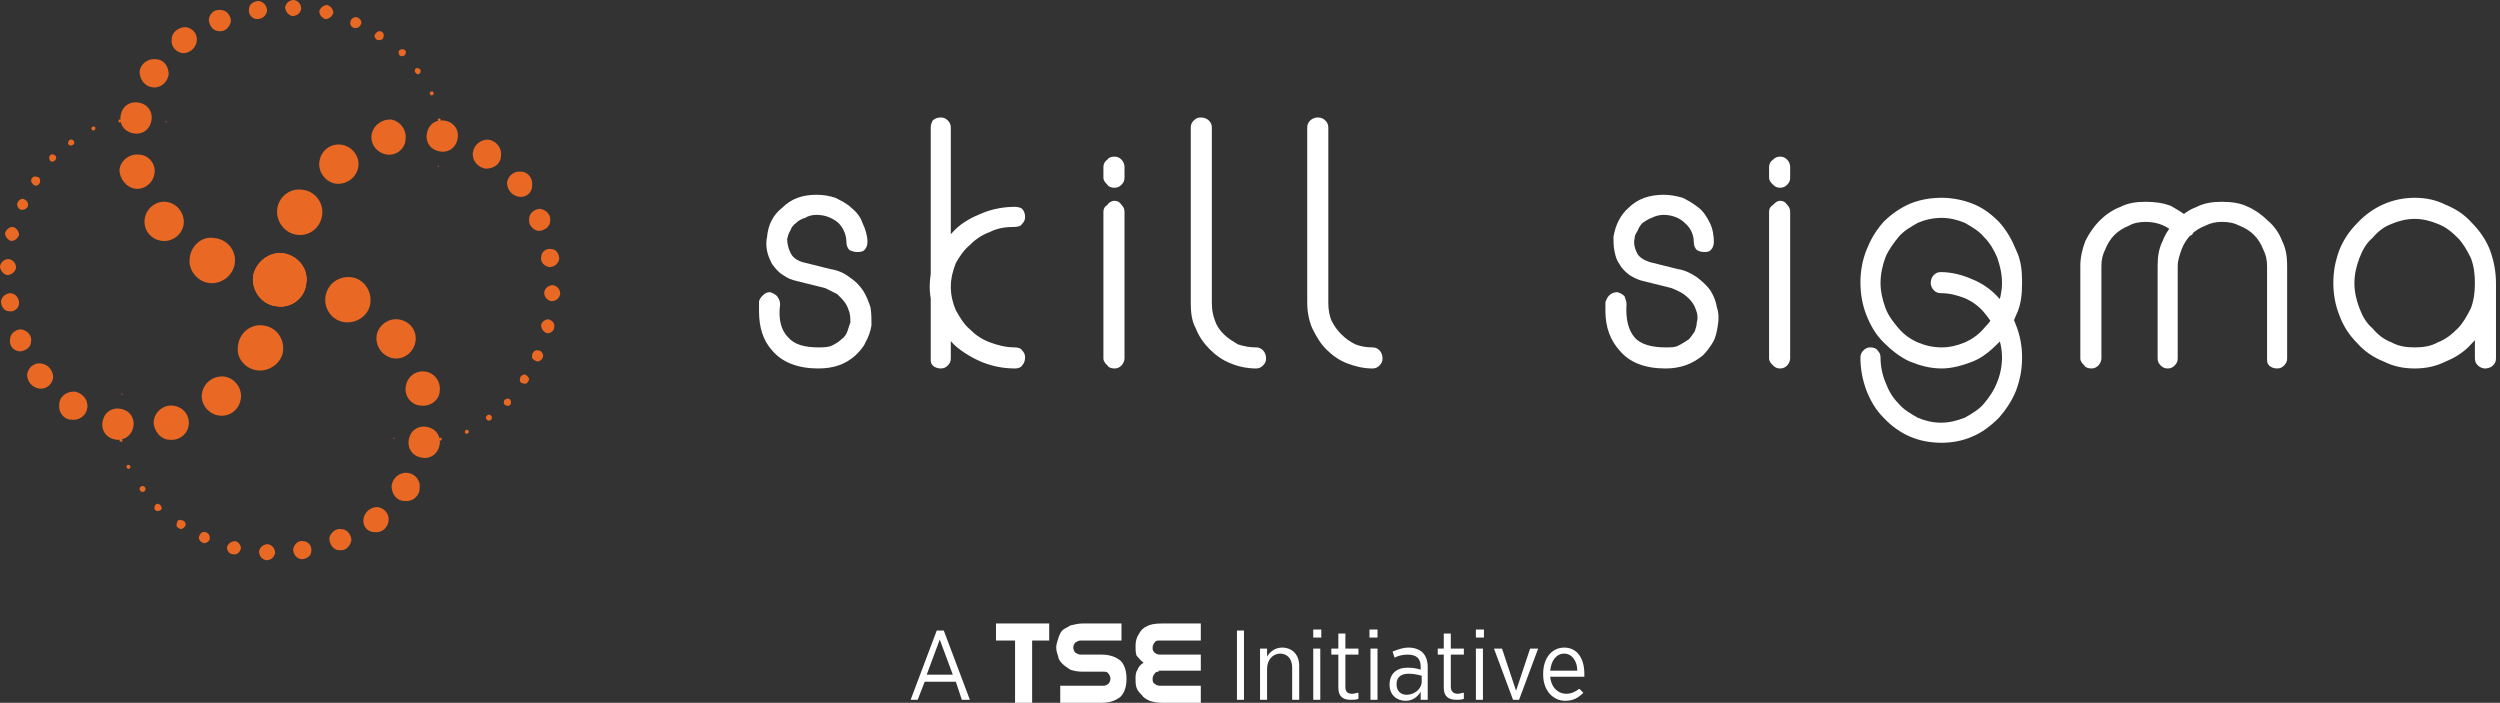 <svg width="249" height="70" viewBox="0 0 249 70" xmlns="http://www.w3.org/2000/svg">
<rect x="0" y="0" width="249" height="70" fill="#333333" stroke="none"/>
<g clip-path="url(#clip0_283_234)">
<path fill-rule="evenodd" clip-rule="evenodd" d="M 25.2 27.6 C 25.4 26.2 26.7 25.1 28.1 25.2 C 29.6 25.4 30.7 26.7 30.5 28.1 C 30.4 29.6 29.1 30.7 27.6 30.5 C 26.2 30.4 25.1 29.1 25.2 27.6 Z" fill="#e96824"/>
<path fill-rule="evenodd" clip-rule="evenodd" d="M 27.6 20.9 C 27.7 19.7 28.8 18.7 30.1 18.9 C 31.3 19 32.2 20.1 32.1 21.3 C 32 22.6 30.9 23.5 29.7 23.4 C 28.4 23.3 27.5 22.1 27.6 20.9 Z" fill="#e96824"/>
<path fill-rule="evenodd" clip-rule="evenodd" d="M 31.8 16.2 C 31.9 15.1 32.8 14.3 33.9 14.4 C 35 14.5 35.8 15.5 35.7 16.5 C 35.6 17.6 34.6 18.4 33.5 18.3 C 32.5 18.2 31.7 17.2 31.8 16.2 Z" fill="#e96824"/>
<path fill-rule="evenodd" clip-rule="evenodd" d="M 37 13.5 C 37.1 12.6 37.9 11.9 38.9 11.9 C 39.8 12 40.5 12.9 40.4 13.8 C 40.4 14.8 39.5 15.5 38.6 15.4 C 37.6 15.3 36.9 14.4 37 13.5 Z" fill="#e96824"/>
<path fill-rule="evenodd" clip-rule="evenodd" d="M 42.5 13.4 C 42.6 12.5 43.3 11.9 44.2 12 C 45.1 12.1 45.7 12.8 45.6 13.7 C 45.5 14.6 44.8 15.2 43.9 15.1 C 43 15 42.4 14.3 42.5 13.4 Z" fill="#e96824"/>
<path fill-rule="evenodd" clip-rule="evenodd" d="M 47.1 15.2 C 47.2 14.4 47.9 13.9 48.6 13.9 C 49.4 14 50 14.7 49.9 15.5 C 49.9 16.3 49.2 16.8 48.4 16.8 C 47.6 16.7 47 16 47.1 15.2 Z" fill="#e96824"/>
<path fill-rule="evenodd" clip-rule="evenodd" d="M 50.5 18.2 C 50.6 17.5 51.2 17 51.9 17.1 C 52.6 17.1 53.1 17.8 53 18.5 C 53 19.2 52.4 19.7 51.7 19.6 C 51 19.5 50.5 18.9 50.5 18.2 Z" fill="#e96824"/>
<path fill-rule="evenodd" clip-rule="evenodd" d="M 52.7 21.8 C 52.7 21.2 53.3 20.8 53.8 20.8 C 54.4 20.9 54.9 21.4 54.8 22 C 54.8 22.6 54.2 23 53.6 23 C 53.1 22.9 52.6 22.4 52.7 21.8 Z" fill="#e96824"/>
<path fill-rule="evenodd" clip-rule="evenodd" d="M 53.9 25.6 C 53.9 25.1 54.4 24.7 54.9 24.8 C 55.4 24.8 55.7 25.3 55.7 25.8 C 55.6 26.3 55.2 26.6 54.7 26.6 C 54.2 26.5 53.8 26.1 53.9 25.6 Z" fill="#e96824"/>
<path fill-rule="evenodd" clip-rule="evenodd" d="M 54.2 29.1 C 54.3 28.7 54.6 28.4 55.1 28.4 C 55.5 28.5 55.8 28.8 55.8 29.3 C 55.7 29.7 55.4 30 54.9 30 C 54.5 29.9 54.2 29.6 54.2 29.1 Z" fill="#e96824"/>
<path fill-rule="evenodd" clip-rule="evenodd" d="M 53.9 32.4 C 53.9 32.1 54.3 31.8 54.6 31.8 C 55 31.9 55.3 32.2 55.2 32.6 C 55.2 32.9 54.9 33.2 54.5 33.2 C 54.2 33.1 53.9 32.8 53.9 32.4 Z" fill="#e96824"/>
<path fill-rule="evenodd" clip-rule="evenodd" d="M 53 35.4 C 53 35.1 53.3 34.8 53.6 34.9 C 53.9 34.9 54.1 35.2 54.1 35.5 C 54 35.8 53.8 36 53.5 36 C 53.2 35.9 52.9 35.7 53 35.4 Z" fill="#e96824"/>
<path fill-rule="evenodd" clip-rule="evenodd" d="M 51.8 37.7 C 51.8 37.5 52 37.3 52.3 37.3 C 52.5 37.4 52.7 37.6 52.7 37.8 C 52.6 38.1 52.4 38.3 52.2 38.2 C 51.9 38.2 51.7 38 51.8 37.7 Z" fill="#e96824"/>
<path fill-rule="evenodd" clip-rule="evenodd" d="M 50.2 40 C 50.2 39.8 50.4 39.7 50.6 39.7 C 50.8 39.7 50.9 39.9 50.9 40.1 C 50.9 40.3 50.7 40.5 50.5 40.4 C 50.3 40.4 50.1 40.2 50.2 40 Z" fill="#e96824"/>
<path fill-rule="evenodd" clip-rule="evenodd" d="M 48.4 41.6 C 48.4 41.4 48.6 41.3 48.7 41.3 C 48.9 41.3 49 41.5 49 41.6 C 49 41.8 48.8 41.9 48.7 41.9 C 48.5 41.9 48.4 41.7 48.4 41.6 Z" fill="#e96824"/>
<path fill-rule="evenodd" clip-rule="evenodd" d="M 46.3 43 C 46.3 42.9 46.4 42.8 46.5 42.8 C 46.6 42.8 46.7 42.9 46.7 43 C 46.7 43.1 46.6 43.2 46.5 43.2 C 46.3 43.2 46.3 43.1 46.3 43 Z" fill="#e96824"/>
<path fill-rule="evenodd" clip-rule="evenodd" d="M 43.7 43.7 C 43.7 43.7 43.8 43.6 43.9 43.6 C 44 43.6 44 43.7 44 43.8 C 44 43.8 43.9 43.9 43.8 43.9 C 43.8 43.9 43.7 43.8 43.7 43.7 Z" fill="#e96824"/>
<path fill-rule="evenodd" clip-rule="evenodd" d="M 41.5 43.9 C 41.5 43.8 41.5 43.8 41.6 43.8 C 41.6 43.8 41.7 43.8 41.7 43.9 C 41.7 44 41.6 44 41.6 44 C 41.5 44 41.5 43.9 41.5 43.9 Z" fill="#e96824"/>
<path fill-rule="evenodd" clip-rule="evenodd" d="M 39.2 43.7 C 39.2 43.6 39.2 43.6 39.3 43.6 C 39.3 43.6 39.3 43.6 39.3 43.7 C 39.3 43.7 39.3 43.7 39.3 43.7 C 39.2 43.7 39.2 43.7 39.2 43.7 Z" fill="#e96824"/>
<path fill-rule="evenodd" clip-rule="evenodd" d="M 36.6 42.9 C 36.6 42.9 36.6 42.9 36.7 42.9 C 36.7 42.9 36.7 42.9 36.7 42.9 C 36.7 42.9 36.7 42.9 36.7 42.9 C 36.6 42.9 36.6 42.9 36.6 42.9 Z" fill="#e96824"/>
<path fill-rule="evenodd" clip-rule="evenodd" d="M 30.5 28.2 C 30.4 29.6 29.1 30.7 27.7 30.5 C 26.2 30.4 25.1 29.1 25.3 27.6 C 25.4 26.2 26.7 25.1 28.2 25.3 C 29.6 25.4 30.7 26.7 30.5 28.2 Z" fill="#e96824"/>
<path fill-rule="evenodd" clip-rule="evenodd" d="M 28.2 34.9 C 28.1 36.1 26.9 37 25.7 36.9 C 24.5 36.8 23.5 35.7 23.7 34.5 C 23.8 33.2 24.9 32.3 26.1 32.4 C 27.4 32.5 28.3 33.6 28.2 34.9 Z" fill="#e96824"/>
<path fill-rule="evenodd" clip-rule="evenodd" d="M 24 39.6 C 23.9 40.7 23 41.5 21.9 41.4 C 20.8 41.3 20 40.3 20.1 39.3 C 20.2 38.2 21.2 37.4 22.3 37.5 C 23.3 37.6 24.1 38.6 24 39.6 Z" fill="#e96824"/>
<path fill-rule="evenodd" clip-rule="evenodd" d="M 18.8 42.3 C 18.7 43.2 17.9 43.9 16.9 43.8 C 16 43.8 15.3 42.9 15.3 42 C 15.4 41 16.3 40.3 17.2 40.4 C 18.2 40.5 18.9 41.3 18.8 42.3 Z" fill="#e96824"/>
<path fill-rule="evenodd" clip-rule="evenodd" d="M 13.3 42.4 C 13.2 43.3 12.4 43.9 11.6 43.8 C 10.7 43.7 10.1 43 10.2 42.1 C 10.3 41.2 11 40.6 11.9 40.7 C 12.8 40.8 13.4 41.5 13.3 42.4 Z" fill="#e96824"/>
<path fill-rule="evenodd" clip-rule="evenodd" d="M 8.7 40.6 C 8.6 41.4 7.9 41.9 7.1 41.8 C 6.4 41.8 5.8 41.1 5.9 40.3 C 5.9 39.5 6.6 39 7.4 39 C 8.2 39.1 8.8 39.8 8.7 40.6 Z" fill="#e96824"/>
<path fill-rule="evenodd" clip-rule="evenodd" d="M 5.3 37.6 C 5.2 38.3 4.6 38.8 3.9 38.7 C 3.2 38.6 2.7 38 2.7 37.3 C 2.8 36.6 3.4 36.1 4.1 36.2 C 4.8 36.3 5.3 36.9 5.3 37.6 Z" fill="#e96824"/>
<path fill-rule="evenodd" clip-rule="evenodd" d="M 3.1 34 C 3.1 34.6 2.5 35 1.9 35 C 1.3 34.9 0.9 34.4 1 33.8 C 1 33.2 1.6 32.8 2.1 32.8 C 2.7 32.9 3.2 33.4 3.1 34 Z" fill="#e96824"/>
<path fill-rule="evenodd" clip-rule="evenodd" d="M 1.9 30.2 C 1.9 30.7 1.4 31.1 0.9 31 C 0.4 31 0.1 30.5 0.1 30 C 0.2 29.5 0.6 29.2 1.1 29.2 C 1.6 29.3 1.9 29.7 1.9 30.2 Z" fill="#e96824"/>
<path fill-rule="evenodd" clip-rule="evenodd" d="M 1.6 26.7 C 1.5 27.1 1.1 27.4 0.7 27.4 C 0.3 27.3 0 26.9 0 26.5 C 0.1 26.1 0.4 25.8 0.9 25.8 C 1.3 25.9 1.6 26.2 1.6 26.7 Z" fill="#e96824"/>
<path fill-rule="evenodd" clip-rule="evenodd" d="M 1.9 23.4 C 1.8 23.7 1.5 24 1.1 24 C 0.8 23.9 0.5 23.6 0.5 23.2 C 0.6 22.9 0.9 22.6 1.3 22.6 C 1.6 22.7 1.9 23 1.9 23.4 Z" fill="#e96824"/>
<path fill-rule="evenodd" clip-rule="evenodd" d="M 2.8 20.4 C 2.8 20.7 2.5 20.9 2.2 20.9 C 1.9 20.9 1.7 20.6 1.7 20.3 C 1.8 20 2 19.8 2.3 19.8 C 2.6 19.9 2.8 20.1 2.8 20.4 Z" fill="#e96824"/>
<path fill-rule="evenodd" clip-rule="evenodd" d="M 4 18 C 4 18.3 3.8 18.5 3.5 18.5 C 3.3 18.4 3.1 18.2 3.1 18 C 3.1 17.7 3.4 17.5 3.6 17.6 C 3.9 17.6 4 17.8 4 18 Z" fill="#e96824"/>
<path fill-rule="evenodd" clip-rule="evenodd" d="M 5.6 15.7 C 5.6 15.9 5.4 16.1 5.2 16.1 C 5 16.1 4.9 15.9 4.9 15.7 C 4.9 15.5 5.1 15.3 5.3 15.4 C 5.5 15.4 5.6 15.6 5.6 15.7 Z" fill="#e96824"/>
<path fill-rule="evenodd" clip-rule="evenodd" d="M 7.4 14.2 C 7.4 14.4 7.2 14.5 7 14.5 C 6.9 14.5 6.7 14.3 6.8 14.2 C 6.8 14 6.9 13.9 7.1 13.9 C 7.3 13.9 7.4 14.1 7.4 14.2 Z" fill="#e96824"/>
<path fill-rule="evenodd" clip-rule="evenodd" d="M 9.5 12.8 C 9.5 12.9 9.4 13 9.3 13 C 9.2 13 9.1 12.9 9.1 12.8 C 9.1 12.7 9.2 12.6 9.3 12.6 C 9.5 12.6 9.5 12.7 9.5 12.8 Z" fill="#e96824"/>
<path fill-rule="evenodd" clip-rule="evenodd" d="M 12.1 12.1 C 12.1 12.1 12 12.2 11.9 12.2 C 11.8 12.2 11.8 12.1 11.8 12 C 11.8 11.9 11.9 11.9 11.9 11.9 C 12 11.9 12.1 12 12.1 12.1 Z" fill="#e96824"/>
<path fill-rule="evenodd" clip-rule="evenodd" d="M 14.3 11.9 C 14.3 12 14.3 12 14.2 12 C 14.2 12 14.1 11.9 14.1 11.9 C 14.1 11.8 14.2 11.8 14.2 11.8 C 14.3 11.8 14.3 11.8 14.3 11.9 Z" fill="#e96824"/>
<path fill-rule="evenodd" clip-rule="evenodd" d="M 16.6 12.1 C 16.6 12.2 16.6 12.2 16.5 12.2 C 16.5 12.2 16.5 12.2 16.5 12.1 C 16.5 12.1 16.5 12.1 16.5 12.1 C 16.6 12.1 16.6 12.1 16.6 12.1 Z" fill="#e96824"/>
<path fill-rule="evenodd" clip-rule="evenodd" d="M 19.2 12.9 C 19.2 12.9 19.2 12.9 19.1 12.9 C 19.1 12.9 19.1 12.9 19.1 12.9 C 19.1 12.9 19.1 12.9 19.1 12.9 C 19.2 12.9 19.2 12.9 19.2 12.9 Z" fill="#e96824"/>
<path fill-rule="evenodd" clip-rule="evenodd" d="M 28.1 25.2 C 29.6 25.4 30.7 26.7 30.5 28.1 C 30.4 29.6 29.1 30.7 27.6 30.5 C 26.2 30.4 25.1 29.1 25.2 27.6 C 25.4 26.2 26.7 25.1 28.1 25.2 Z" fill="#e96824"/>
<path fill-rule="evenodd" clip-rule="evenodd" d="M 34.9 27.6 C 36.1 27.7 37 28.8 36.9 30.1 C 36.8 31.3 35.7 32.2 34.4 32.1 C 33.2 32 32.3 30.9 32.4 29.7 C 32.5 28.4 33.6 27.5 34.9 27.6 Z" fill="#e96824"/>
<path fill-rule="evenodd" clip-rule="evenodd" d="M 39.6 31.8 C 40.7 31.9 41.5 32.8 41.4 33.9 C 41.3 35 40.3 35.8 39.3 35.7 C 38.2 35.6 37.4 34.6 37.5 33.5 C 37.6 32.5 38.6 31.7 39.6 31.8 Z" fill="#e96824"/>
<path fill-rule="evenodd" clip-rule="evenodd" d="M 42.3 37 C 43.2 37.1 43.9 37.9 43.8 38.9 C 43.8 39.8 42.9 40.5 42 40.4 C 41 40.4 40.3 39.5 40.4 38.6 C 40.5 37.6 41.3 36.9 42.3 37 Z" fill="#e96824"/>
<path fill-rule="evenodd" clip-rule="evenodd" d="M 42.4 42.5 C 43.3 42.6 43.9 43.3 43.8 44.2 C 43.7 45.1 43 45.7 42.1 45.6 C 41.2 45.5 40.6 44.8 40.7 43.9 C 40.8 43 41.5 42.4 42.4 42.5 Z" fill="#e96824"/>
<path fill-rule="evenodd" clip-rule="evenodd" d="M 40.6 47.1 C 41.4 47.2 41.9 47.9 41.8 48.6 C 41.8 49.4 41.1 50 40.3 49.9 C 39.5 49.9 39 49.2 39 48.4 C 39.1 47.6 39.8 47 40.6 47.1 Z" fill="#e96824"/>
<path fill-rule="evenodd" clip-rule="evenodd" d="M 37.6 50.5 C 38.3 50.6 38.8 51.2 38.7 51.9 C 38.6 52.6 38 53.1 37.3 53 C 36.6 53 36.1 52.4 36.2 51.7 C 36.3 51 36.9 50.5 37.6 50.5 Z" fill="#e96824"/>
<path fill-rule="evenodd" clip-rule="evenodd" d="M 34 52.7 C 34.6 52.7 35 53.3 35 53.8 C 34.9 54.4 34.4 54.9 33.8 54.8 C 33.2 54.8 32.8 54.2 32.8 53.6 C 32.9 53.1 33.4 52.6 34 52.7 Z" fill="#e96824"/>
<path fill-rule="evenodd" clip-rule="evenodd" d="M 30.2 53.9 C 30.7 53.9 31.1 54.4 31 54.9 C 31 55.4 30.5 55.7 30 55.7 C 29.5 55.6 29.2 55.2 29.2 54.7 C 29.3 54.2 29.7 53.8 30.2 53.9 Z" fill="#e96824"/>
<path fill-rule="evenodd" clip-rule="evenodd" d="M 26.7 54.2 C 27.1 54.3 27.4 54.6 27.4 55.1 C 27.3 55.5 27 55.8 26.5 55.8 C 26.1 55.7 25.8 55.4 25.8 54.9 C 25.9 54.5 26.2 54.2 26.7 54.2 Z" fill="#e96824"/>
<path fill-rule="evenodd" clip-rule="evenodd" d="M 23.4 53.9 C 23.7 53.9 24 54.3 24 54.6 C 23.9 55 23.6 55.3 23.2 55.2 C 22.9 55.2 22.6 54.9 22.6 54.5 C 22.7 54.2 23 53.9 23.4 53.9 Z" fill="#e96824"/>
<path fill-rule="evenodd" clip-rule="evenodd" d="M 20.4 53 C 20.7 53 20.9 53.3 20.9 53.6 C 20.9 53.9 20.6 54.1 20.3 54.1 C 20 54 19.8 53.8 19.8 53.5 C 19.9 53.2 20.1 52.9 20.4 53 Z" fill="#e96824"/>
<path fill-rule="evenodd" clip-rule="evenodd" d="M 18 51.8 C 18.3 51.8 18.5 52 18.5 52.3 C 18.4 52.5 18.2 52.7 18 52.7 C 17.7 52.6 17.5 52.4 17.6 52.2 C 17.6 51.9 17.8 51.7 18 51.8 Z" fill="#e96824"/>
<path fill-rule="evenodd" clip-rule="evenodd" d="M 15.8 50.2 C 15.9 50.2 16.1 50.4 16.1 50.6 C 16.1 50.8 15.9 50.9 15.7 50.9 C 15.5 50.9 15.3 50.7 15.4 50.5 C 15.4 50.3 15.6 50.1 15.8 50.2 Z" fill="#e96824"/>
<path fill-rule="evenodd" clip-rule="evenodd" d="M 14.2 48.4 C 14.4 48.4 14.5 48.6 14.5 48.7 C 14.5 48.9 14.3 49 14.2 49 C 14 49 13.9 48.8 13.9 48.7 C 13.9 48.5 14.1 48.4 14.2 48.4 Z" fill="#e96824"/>
<path fill-rule="evenodd" clip-rule="evenodd" d="M 12.8 46.3 C 12.9 46.3 13 46.4 13 46.5 C 13 46.6 12.9 46.7 12.8 46.7 C 12.7 46.7 12.6 46.6 12.6 46.5 C 12.6 46.3 12.7 46.3 12.8 46.3 Z" fill="#e96824"/>
<path fill-rule="evenodd" clip-rule="evenodd" d="M 12.1 43.7 C 12.1 43.7 12.2 43.8 12.2 43.9 C 12.2 44 12.1 44 12 44 C 11.9 44 11.9 43.9 11.9 43.8 C 11.9 43.8 12 43.7 12.1 43.7 Z" fill="#e96824"/>
<path fill-rule="evenodd" clip-rule="evenodd" d="M 11.9 41.5 C 11.9 41.5 12 41.5 12 41.6 C 12 41.6 11.9 41.7 11.9 41.7 C 11.8 41.7 11.8 41.6 11.8 41.6 C 11.8 41.5 11.8 41.5 11.9 41.5 Z" fill="#e96824"/>
<path fill-rule="evenodd" clip-rule="evenodd" d="M 12.1 39.2 C 12.2 39.2 12.2 39.2 12.2 39.3 C 12.2 39.3 12.2 39.3 12.1 39.3 C 12.1 39.3 12.1 39.3 12.1 39.3 C 12.1 39.2 12.1 39.2 12.1 39.2 Z" fill="#e96824"/>
<path fill-rule="evenodd" clip-rule="evenodd" d="M 12.9 36.6 C 12.9 36.6 12.9 36.6 12.9 36.7 C 12.9 36.7 12.9 36.7 12.9 36.7 C 12.9 36.7 12.9 36.7 12.9 36.7 C 12.9 36.6 12.9 36.6 12.9 36.6 Z" fill="#e96824"/>
<path fill-rule="evenodd" clip-rule="evenodd" d="M 27.6 30.5 C 26.2 30.4 25.1 29.1 25.2 27.6 C 25.4 26.2 26.7 25.1 28.1 25.3 C 29.6 25.4 30.7 26.7 30.5 28.2 C 30.4 29.6 29.1 30.7 27.6 30.5 Z" fill="#e96824"/>
<path fill-rule="evenodd" clip-rule="evenodd" d="M 20.9 28.2 C 19.7 28.1 18.7 26.9 18.9 25.7 C 19 24.5 20.1 23.5 21.3 23.7 C 22.6 23.8 23.5 24.9 23.4 26.1 C 23.3 27.4 22.1 28.3 20.9 28.2 Z" fill="#e96824"/>
<path fill-rule="evenodd" clip-rule="evenodd" d="M 16.2 24 C 15.1 23.9 14.3 23 14.4 21.9 C 14.5 20.8 15.5 20 16.5 20.1 C 17.6 20.2 18.4 21.2 18.3 22.3 C 18.2 23.3 17.2 24.1 16.2 24 Z" fill="#e96824"/>
<path fill-rule="evenodd" clip-rule="evenodd" d="M 13.5 18.8 C 12.6 18.7 11.9 17.8 11.9 16.9 C 12 16 12.9 15.3 13.8 15.4 C 14.8 15.4 15.5 16.3 15.4 17.2 C 15.3 18.2 14.4 18.9 13.5 18.8 Z" fill="#e96824"/>
<path fill-rule="evenodd" clip-rule="evenodd" d="M 13.4 13.3 C 12.5 13.2 11.9 12.5 12 11.6 C 12.1 10.7 12.8 10.1 13.7 10.2 C 14.6 10.3 15.2 11 15.1 11.9 C 15 12.8 14.3 13.4 13.4 13.3 Z" fill="#e96824"/>
<path fill-rule="evenodd" clip-rule="evenodd" d="M 15.2 8.7 C 14.4 8.6 13.9 7.9 13.9 7.1 C 14 6.4 14.7 5.8 15.5 5.9 C 16.3 5.9 16.8 6.6 16.8 7.4 C 16.7 8.2 16 8.8 15.2 8.7 Z" fill="#e96824"/>
<path fill-rule="evenodd" clip-rule="evenodd" d="M 18.2 5.3 C 17.5 5.2 17 4.6 17.1 3.9 C 17.1 3.2 17.8 2.7 18.5 2.7 C 19.2 2.8 19.7 3.4 19.6 4.1 C 19.5 4.8 18.9 5.3 18.2 5.3 Z" fill="#e96824"/>
<path fill-rule="evenodd" clip-rule="evenodd" d="M 21.8 3.1 C 21.2 3.1 20.8 2.5 20.8 1.9 C 20.9 1.3 21.4 0.9 22 1 C 22.6 1 23 1.6 23 2.1 C 22.9 2.7 22.4 3.2 21.8 3.1 Z" fill="#e96824"/>
<path fill-rule="evenodd" clip-rule="evenodd" d="M 25.6 1.9 C 25.1 1.9 24.7 1.4 24.8 0.9 C 24.8 0.4 25.3 0.1 25.8 0.1 C 26.3 0.2 26.6 0.6 26.6 1.1 C 26.5 1.6 26.1 1.9 25.6 1.9 Z" fill="#e96824"/>
<path fill-rule="evenodd" clip-rule="evenodd" d="M 29.1 1.6 C 28.7 1.5 28.4 1.1 28.4 0.7 C 28.5 0.3 28.8 0 29.3 0 C 29.7 0.1 30 0.4 30 0.9 C 29.9 1.3 29.6 1.6 29.1 1.6 Z" fill="#e96824"/>
<path fill-rule="evenodd" clip-rule="evenodd" d="M 32.4 1.9 C 32.1 1.8 31.8 1.5 31.8 1.1 C 31.9 0.8 32.2 0.5 32.6 0.5 C 32.9 0.6 33.2 0.9 33.2 1.3 C 33.1 1.6 32.8 1.9 32.4 1.9 Z" fill="#e96824"/>
<path fill-rule="evenodd" clip-rule="evenodd" d="M 35.4 2.8 C 35.1 2.8 34.8 2.5 34.9 2.2 C 34.9 1.9 35.2 1.7 35.5 1.7 C 35.8 1.8 36 2 36 2.3 C 35.9 2.6 35.7 2.8 35.4 2.8 Z" fill="#e96824"/>
<path fill-rule="evenodd" clip-rule="evenodd" d="M 37.7 4 C 37.5 4 37.3 3.8 37.3 3.5 C 37.4 3.3 37.6 3.1 37.8 3.1 C 38.1 3.1 38.3 3.4 38.2 3.6 C 38.2 3.9 38 4 37.7 4 Z" fill="#e96824"/>
<path fill-rule="evenodd" clip-rule="evenodd" d="M 40 5.6 C 39.8 5.6 39.7 5.4 39.7 5.2 C 39.7 5 39.9 4.9 40.1 4.9 C 40.3 4.9 40.5 5.1 40.4 5.3 C 40.4 5.5 40.2 5.6 40 5.6 Z" fill="#e96824"/>
<path fill-rule="evenodd" clip-rule="evenodd" d="M 41.6 7.4 C 41.4 7.3 41.3 7.2 41.3 7 C 41.3 6.9 41.5 6.7 41.6 6.8 C 41.8 6.8 41.9 6.9 41.9 7.1 C 41.9 7.3 41.7 7.4 41.6 7.4 Z" fill="#e96824"/>
<path fill-rule="evenodd" clip-rule="evenodd" d="M 43 9.5 C 42.9 9.5 42.8 9.4 42.8 9.3 C 42.8 9.2 42.9 9.1 43 9.1 C 43.1 9.1 43.2 9.2 43.2 9.3 C 43.2 9.4 43.1 9.5 43 9.5 Z" fill="#e96824"/>
<path fill-rule="evenodd" clip-rule="evenodd" d="M 43.7 12.1 C 43.7 12.1 43.6 12 43.6 11.9 C 43.6 11.8 43.7 11.8 43.8 11.8 C 43.8 11.8 43.9 11.9 43.9 11.9 C 43.9 12 43.8 12.1 43.7 12.1 Z" fill="#e96824"/>
<path fill-rule="evenodd" clip-rule="evenodd" d="M 43.9 14.3 C 43.8 14.3 43.8 14.3 43.8 14.2 C 43.8 14.2 43.8 14.1 43.9 14.1 C 44 14.1 44 14.2 44 14.2 C 44 14.3 43.9 14.3 43.9 14.3 Z" fill="#e96824"/>
<path fill-rule="evenodd" clip-rule="evenodd" d="M 43.7 16.6 C 43.6 16.6 43.6 16.6 43.6 16.5 C 43.6 16.5 43.6 16.5 43.7 16.5 C 43.7 16.5 43.7 16.5 43.7 16.5 C 43.7 16.6 43.7 16.6 43.7 16.6 Z" fill="#e96824"/>
<path fill-rule="evenodd" clip-rule="evenodd" d="M 42.9 19.2 C 42.9 19.2 42.9 19.2 42.9 19.1 C 42.9 19.1 42.9 19.1 42.9 19.1 C 42.9 19.1 42.9 19.1 42.9 19.1 C 42.9 19.2 42.9 19.2 42.9 19.2 Z" fill="#e96824"/>
<path d="M 81.5 36.7 C 79.5 36.7 77.9 36.1 76.9 34.9 C 76 33.9 75.6 32.6 75.6 31 C 75.6 30.8 75.6 30.7 75.6 30.5 C 75.6 30.4 75.6 30.3 75.6 30.1 C 75.6 29.8 75.8 29.6 76 29.4 C 76.2 29.2 76.4 29.1 76.7 29.1 C 77 29.2 77.2 29.3 77.4 29.5 C 77.6 29.8 77.7 30 77.7 30.3 C 77.5 31.8 77.8 32.9 78.5 33.6 C 79.1 34.3 80.1 34.6 81.5 34.6 C 82 34.6 82.5 34.6 82.9 34.4 C 83.3 34.2 83.6 34 83.8 33.8 C 84.1 33.6 84.3 33.3 84.4 33 C 84.5 32.7 84.6 32.4 84.7 32.1 C 84.7 31.8 84.7 31.5 84.6 31.1 C 84.5 30.8 84.4 30.5 84.2 30.2 C 84 29.9 83.7 29.6 83.4 29.3 C 83 29.1 82.6 28.9 82.2 28.7 L 79.4 28 C 78.9 27.9 78.4 27.7 78 27.4 C 77.5 27.1 77.2 26.7 76.9 26.3 V 26.3 C 76.7 25.9 76.5 25.5 76.4 25 C 76.3 24.5 76.3 24 76.4 23.6 C 76.5 22.4 77 21.4 77.9 20.7 C 78.8 19.8 79.9 19.4 81.3 19.4 C 82 19.4 82.6 19.5 83.2 19.7 C 83.8 20 84.4 20.3 84.8 20.7 C 85.3 21.1 85.7 21.6 85.9 22.2 C 86.2 22.8 86.4 23.5 86.4 24.1 C 86.4 24.4 86.3 24.7 86.1 24.9 C 85.9 25.1 85.6 25.1 85.3 25.1 C 85.1 25.1 84.8 25 84.6 24.9 C 84.4 24.7 84.3 24.4 84.3 24.1 C 84.3 23.4 84 22.7 83.5 22.2 C 82.9 21.7 82.2 21.4 81.3 21.4 C 80.9 21.4 80.5 21.5 80.2 21.7 C 79.8 21.8 79.5 22 79.3 22.2 C 79 22.4 78.8 22.7 78.7 23 C 78.5 23.3 78.5 23.5 78.4 23.8 C 78.4 24.2 78.5 24.7 78.7 25.1 C 78.9 25.6 79.3 25.9 79.9 26.1 L 82.7 26.8 C 83.4 26.9 84.1 27.2 84.6 27.6 C 85.2 28 85.6 28.4 86 29 C 86.3 29.5 86.5 30 86.7 30.6 C 86.8 31.2 86.8 31.8 86.8 32.4 C 86.7 33 86.5 33.6 86.2 34.1 C 86 34.6 85.6 35 85.2 35.4 C 84.2 36.3 83 36.7 81.5 36.7 Z" fill="#ffffff"/>
<path d="M 93.7 36.7 C 93.4 36.7 93.1 36.6 92.9 36.4 C 92.7 36.2 92.7 36 92.7 35.7 V 12.7 C 92.7 12.4 92.8 12.2 92.9 12 C 93.1 11.8 93.4 11.7 93.7 11.7 C 94 11.7 94.2 11.8 94.4 12 C 94.6 12.2 94.7 12.4 94.7 12.7 V 35.7 C 94.7 36 94.6 36.2 94.4 36.4 C 94.2 36.6 94 36.7 93.7 36.7 Z M 101.1 36.7 C 100 36.7 98.9 36.5 97.9 36.1 C 96.9 35.7 95.9 35.1 95.1 34.4 C 94.3 33.6 93.7 32.7 93.3 31.7 C 92.9 30.7 92.6 29.7 92.6 28.6 C 92.6 27.5 92.8 26.5 93.3 25.5 C 93.7 24.6 94.3 23.7 95.1 22.9 C 95.9 22.1 96.9 21.6 97.9 21.2 C 98.9 20.8 100 20.6 101.1 20.6 C 101.4 20.6 101.7 20.7 101.8 20.8 C 102 21 102.1 21.3 102.1 21.6 C 102.1 21.9 102 22.1 101.8 22.3 C 101.7 22.5 101.4 22.6 101.1 22.6 C 100.2 22.6 99.4 22.7 98.6 23.1 C 97.8 23.4 97.2 23.8 96.6 24.4 C 96 24.9 95.6 25.5 95.2 26.2 C 94.9 27 94.7 27.7 94.7 28.6 C 94.7 29.4 94.9 30.2 95.2 30.9 C 95.6 31.6 96 32.3 96.6 32.8 C 97.2 33.4 97.8 33.8 98.6 34.1 C 99.4 34.4 100.2 34.6 101.1 34.6 C 101.4 34.6 101.7 34.7 101.8 34.9 C 102 35.1 102.1 35.3 102.1 35.6 C 102.1 35.9 102 36.2 101.8 36.4 C 101.7 36.6 101.4 36.7 101.1 36.7 Z" fill="#ffffff"/>
<path d="M 111 18.7 C 110.7 18.7 110.4 18.6 110.3 18.4 C 110.1 18.2 109.9 18 109.9 17.7 V 16.6 C 109.9 16.4 110 16.1 110.3 15.9 C 110.4 15.7 110.7 15.6 111 15.6 C 111.3 15.6 111.5 15.7 111.7 15.9 C 111.9 16.1 112 16.4 112 16.6 V 17.7 C 112 18 111.9 18.2 111.7 18.4 C 111.5 18.6 111.3 18.7 111 18.7 Z M 111 36.7 C 110.7 36.7 110.4 36.6 110.3 36.4 C 110.1 36.2 109.9 36 109.9 35.7 V 21.1 C 109.9 20.8 110 20.6 110.3 20.4 C 110.4 20.2 110.7 20 111 20 C 111.3 20 111.5 20.1 111.7 20.4 C 111.9 20.6 112 20.8 112 21.1 V 35.7 C 112 35.9 111.9 36.2 111.7 36.4 C 111.5 36.6 111.3 36.7 111 36.7 Z" fill="#ffffff"/>
<path d="M 125.1 36.7 C 124.2 36.7 123.3 36.5 122.6 36.2 C 121.8 35.9 121.1 35.4 120.5 34.8 C 119.9 34.2 119.4 33.5 119.1 32.7 C 118.7 32 118.6 31.1 118.6 30.2 V 12.7 C 118.6 12.4 118.7 12.2 118.9 12 C 119.1 11.8 119.3 11.7 119.6 11.7 C 119.9 11.7 120.2 11.8 120.4 12 C 120.6 12.2 120.7 12.4 120.7 12.7 V 30.2 C 120.7 30.8 120.8 31.4 121 31.9 C 121.2 32.5 121.5 32.9 121.9 33.3 C 122.3 33.7 122.8 34 123.3 34.3 C 123.9 34.5 124.5 34.6 125.1 34.6 C 125.4 34.6 125.6 34.7 125.8 34.9 C 126 35.1 126.1 35.4 126.1 35.7 C 126.1 36 126 36.2 125.8 36.4 C 125.6 36.6 125.4 36.7 125.1 36.7 Z" fill="#ffffff"/>
<path d="M 136.7 36.7 C 135.8 36.7 135 36.5 134.2 36.2 C 133.4 35.9 132.7 35.4 132.1 34.8 C 131.5 34.2 131.1 33.5 130.7 32.7 C 130.4 32 130.2 31.1 130.2 30.2 V 12.7 C 130.2 12.4 130.3 12.2 130.5 12 C 130.7 11.8 131 11.7 131.2 11.7 C 131.6 11.7 131.8 11.8 132 12 C 132.2 12.2 132.3 12.4 132.3 12.7 V 30.2 C 132.3 30.8 132.4 31.4 132.6 31.9 C 132.9 32.5 133.2 32.9 133.6 33.3 C 134 33.7 134.4 34 135 34.3 C 135.5 34.5 136.1 34.6 136.7 34.6 C 137 34.6 137.2 34.7 137.4 34.9 C 137.6 35.1 137.7 35.4 137.7 35.7 C 137.7 36 137.6 36.2 137.4 36.4 C 137.2 36.6 137 36.7 136.7 36.7 Z" fill="#ffffff"/>
<path d="M 165.9 36.7 C 163.8 36.7 162.3 36.1 161.3 34.9 C 160.4 33.9 159.9 32.6 159.9 31 C 159.9 30.8 159.9 30.7 159.9 30.5 C 159.9 30.4 159.9 30.3 159.9 30.1 C 160 29.8 160.1 29.6 160.3 29.4 C 160.5 29.2 160.8 29.1 161.1 29.1 C 161.4 29.2 161.6 29.3 161.8 29.5 C 161.9 29.8 162 30 162 30.3 C 161.9 31.8 162.2 32.9 162.8 33.6 C 163.4 34.3 164.5 34.6 165.9 34.6 C 166.4 34.6 166.9 34.6 167.2 34.4 C 167.6 34.2 167.9 34 168.2 33.8 C 168.4 33.6 168.6 33.3 168.8 33 C 168.9 32.7 169 32.4 169 32.1 C 169.1 31.8 169.1 31.5 169 31.1 C 168.9 30.8 168.8 30.5 168.6 30.2 C 168.4 29.9 168.1 29.6 167.7 29.3 C 167.4 29.1 167 28.9 166.5 28.7 L 163.7 28 C 163.2 27.9 162.8 27.7 162.3 27.4 C 161.9 27.1 161.5 26.7 161.3 26.3 V 26.3 C 161 25.9 160.9 25.5 160.8 25 C 160.7 24.5 160.7 24 160.7 23.6 C 160.9 22.4 161.4 21.4 162.2 20.7 C 163.1 19.8 164.3 19.4 165.7 19.4 C 166.3 19.4 166.9 19.5 167.6 19.7 C 168.2 20 168.7 20.3 169.2 20.7 C 169.7 21.1 170 21.6 170.3 22.2 C 170.6 22.8 170.7 23.5 170.7 24.1 C 170.7 24.4 170.6 24.7 170.4 24.9 C 170.2 25.1 170 25.1 169.7 25.1 C 169.4 25.1 169.2 25 169 24.9 C 168.8 24.7 168.7 24.4 168.7 24.1 C 168.7 23.4 168.4 22.7 167.8 22.2 C 167.3 21.7 166.5 21.4 165.7 21.4 C 165.3 21.4 164.9 21.5 164.5 21.7 C 164.2 21.8 163.9 22 163.6 22.2 C 163.4 22.4 163.2 22.7 163.1 23 C 162.9 23.3 162.8 23.5 162.8 23.8 C 162.7 24.2 162.8 24.7 163 25.1 C 163.2 25.6 163.7 25.9 164.3 26.1 L 167.1 26.8 C 167.8 26.9 168.4 27.2 169 27.6 C 169.5 28 170 28.4 170.4 29 C 170.7 29.5 170.9 30 171 30.6 C 171.2 31.2 171.2 31.8 171.1 32.4 C 171 33 170.9 33.6 170.6 34.1 C 170.3 34.6 170 35 169.6 35.4 C 168.5 36.3 167.3 36.7 165.9 36.7 Z" fill="#ffffff"/>
<path d="M 177.3 18.7 C 177 18.7 176.8 18.6 176.6 18.4 C 176.4 18.2 176.2 18 176.2 17.7 V 16.6 C 176.2 16.4 176.3 16.1 176.6 15.9 C 176.8 15.7 177 15.6 177.3 15.6 C 177.6 15.6 177.8 15.7 178 15.9 C 178.2 16.1 178.3 16.4 178.3 16.6 V 17.7 C 178.3 18 178.2 18.2 178 18.4 C 177.8 18.6 177.6 18.7 177.3 18.7 Z M 177.3 36.7 C 177 36.7 176.8 36.6 176.6 36.4 C 176.4 36.2 176.2 36 176.2 35.7 V 21.1 C 176.2 20.8 176.3 20.6 176.6 20.4 C 176.8 20.2 177 20 177.3 20 C 177.6 20 177.8 20.1 178 20.4 C 178.2 20.6 178.3 20.8 178.3 21.1 V 35.7 C 178.3 35.9 178.2 36.2 178 36.4 C 177.8 36.6 177.6 36.7 177.3 36.7 Z" fill="#ffffff"/>
<path d="M 193.4 44.1 C 191.1 44.1 189.2 43.3 187.6 41.6 C 186.8 40.8 186.3 39.9 185.9 38.9 C 185.5 37.8 185.3 36.8 185.3 35.6 C 185.3 35.3 185.4 35.1 185.6 34.9 C 185.8 34.7 186 34.6 186.3 34.6 C 186.6 34.6 186.9 34.7 187 34.9 C 187.2 35.1 187.3 35.3 187.3 35.6 C 187.3 36.5 187.5 37.4 187.8 38.1 C 188.1 38.9 188.5 39.6 189.1 40.2 C 189.6 40.8 190.3 41.2 191 41.6 C 191.7 41.9 192.5 42.1 193.3 42.1 C 194.2 42.1 194.9 41.9 195.7 41.6 C 196.4 41.2 197.1 40.8 197.6 40.2 C 198.1 39.6 198.6 38.9 198.9 38.1 C 199.2 37.4 199.4 36.5 199.4 35.6 C 199.4 34.7 199.2 33.9 198.9 33.1 C 198.6 32.4 198.1 31.7 197.6 31.1 C 197.1 30.5 196.4 30 195.7 29.7 C 194.9 29.4 194.2 29.2 193.3 29.2 C 193 29.2 192.8 29.1 192.6 28.9 C 192.4 28.7 192.3 28.4 192.3 28.2 C 192.3 27.9 192.4 27.6 192.6 27.4 C 192.8 27.2 193 27.1 193.3 27.1 C 194.4 27.1 195.5 27.4 196.4 27.8 C 197.4 28.2 198.3 28.8 199.1 29.7 C 199.8 30.4 200.4 31.3 200.8 32.4 C 201.2 33.4 201.4 34.5 201.4 35.6 C 201.4 36.8 201.2 37.8 200.8 38.9 C 200.4 39.9 199.8 40.8 199.1 41.6 C 198.3 42.4 197.4 43.1 196.4 43.5 C 195.5 43.9 194.4 44.1 193.4 44.1 Z M 193.4 21.7 C 192.5 21.7 191.7 21.9 191 22.2 C 190.3 22.6 189.6 23 189.1 23.6 C 188.6 24.2 188.1 24.9 187.8 25.6 C 187.5 26.4 187.3 27.3 187.3 28.2 C 187.3 29 187.5 29.9 187.8 30.7 C 188.1 31.5 188.6 32.1 189.1 32.7 C 189.6 33.3 190.3 33.8 191 34.1 C 191.7 34.4 192.5 34.6 193.4 34.6 C 194.2 34.6 195 34.4 195.7 34.1 C 196.4 33.8 197.1 33.3 197.6 32.7 C 198.2 32.1 198.6 31.5 198.9 30.7 C 199.2 29.9 199.4 29 199.4 28.2 C 199.4 27.3 199.2 26.4 198.9 25.6 C 198.6 24.9 198.2 24.2 197.6 23.6 C 197.1 23 196.4 22.6 195.7 22.2 C 195 21.9 194.2 21.7 193.4 21.7 Z M 193.4 36.7 C 192.2 36.7 191.2 36.4 190.2 36 C 189.3 35.6 188.4 34.9 187.6 34.1 C 186.8 33.3 186.3 32.4 185.9 31.4 C 185.5 30.4 185.3 29.3 185.3 28.1 C 185.3 27 185.5 25.9 185.9 24.9 C 186.3 23.9 186.8 23 187.6 22.1 C 188.4 21.3 189.3 20.7 190.2 20.3 C 191.2 19.9 192.2 19.7 193.4 19.7 C 194.4 19.7 195.5 19.9 196.5 20.3 C 197.5 20.7 198.3 21.3 199.1 22.1 C 199.9 23 200.4 23.9 200.8 24.9 C 201.3 25.9 201.4 27 201.4 28.1 C 201.4 29.3 201.3 30.4 200.8 31.4 C 200.4 32.4 199.9 33.3 199.1 34.1 C 198.3 34.9 197.5 35.6 196.5 36 C 195.5 36.4 194.4 36.7 193.4 36.7 Z" fill="#ffffff"/>
<path d="M 226.8 36.7 C 226.5 36.7 226.2 36.6 226 36.4 C 225.8 36.2 225.8 36 225.8 35.7 V 26.5 C 225.8 25.9 225.7 25.4 225.4 24.8 C 225.2 24.3 224.9 23.8 224.5 23.4 C 224.1 23 223.6 22.7 223.1 22.5 C 222.5 22.2 222 22.1 221.3 22.1 C 220.7 22.1 220.2 22.2 219.6 22.5 C 219.1 22.7 218.6 23 218.2 23.4 C 217.8 23.8 217.5 24.3 217.3 24.8 C 217.1 25.4 216.9 25.9 216.9 26.5 V 35.7 C 216.9 36 216.8 36.2 216.6 36.4 C 216.4 36.6 216.2 36.7 215.9 36.7 C 215.6 36.7 215.4 36.6 215.2 36.4 C 215 36.2 214.9 36 214.9 35.7 V 26.5 C 214.9 25.6 215 24.8 215.4 24 C 215.7 23.2 216.2 22.5 216.8 22 C 217.3 21.4 218 20.9 218.8 20.6 C 219.6 20.2 220.4 20.1 221.3 20.1 C 222.2 20.1 223.1 20.2 223.9 20.6 C 224.6 20.9 225.3 21.4 225.9 22 C 226.5 22.5 227 23.2 227.3 24 C 227.7 24.8 227.8 25.6 227.8 26.5 V 35.7 C 227.8 36 227.7 36.2 227.5 36.4 C 227.3 36.6 227.1 36.7 226.8 36.7 Z M 208.3 36.7 C 208 36.7 207.7 36.6 207.6 36.4 C 207.4 36.2 207.2 36 207.2 35.7 V 26.5 C 207.2 25.6 207.4 24.8 207.7 24 C 208.1 23.2 208.6 22.5 209.1 22 C 209.7 21.4 210.4 20.9 211.2 20.6 C 212 20.2 212.8 20.1 213.7 20.1 C 214.6 20.1 215.4 20.2 216.2 20.5 C 216.9 20.9 217.6 21.3 218.3 21.9 C 218.5 22.1 218.6 22.4 218.6 22.6 C 218.6 22.9 218.5 23.2 218.3 23.4 C 218.1 23.5 217.9 23.6 217.6 23.6 C 217.3 23.7 217 23.6 216.8 23.4 C 215.9 22.5 214.9 22.1 213.7 22.1 C 213.1 22.1 212.5 22.2 212 22.5 C 211.5 22.7 211 23 210.6 23.4 C 210.2 23.8 209.9 24.3 209.7 24.8 C 209.4 25.4 209.3 25.9 209.3 26.5 V 35.7 C 209.3 35.9 209.2 36.2 209 36.4 C 208.8 36.6 208.6 36.7 208.3 36.7 Z" fill="#ffffff"/>
<path d="M 247.5 36.7 C 247.3 36.7 247 36.6 246.8 36.4 C 246.6 36.2 246.5 36 246.5 35.7 V 28.2 C 246.5 27.9 246.6 27.7 246.8 27.5 C 247 27.3 247.3 27.2 247.5 27.2 C 247.8 27.2 248.1 27.3 248.3 27.5 C 248.5 27.7 248.6 27.9 248.6 28.2 V 35.7 C 248.6 36 248.5 36.2 248.3 36.4 C 248.1 36.6 247.8 36.7 247.5 36.7 Z M 240.5 21.8 C 239.7 21.8 238.9 22 238.2 22.3 C 237.4 22.6 236.8 23.1 236.3 23.7 C 235.7 24.2 235.3 24.9 235 25.7 C 234.7 26.5 234.5 27.3 234.5 28.2 C 234.5 29.1 234.7 29.9 235 30.7 C 235.3 31.5 235.7 32.2 236.3 32.7 C 236.8 33.3 237.4 33.8 238.2 34.1 C 238.9 34.5 239.7 34.6 240.5 34.6 C 241.3 34.6 242.1 34.5 242.8 34.1 C 243.6 33.8 244.2 33.3 244.8 32.7 C 245.3 32.2 245.7 31.5 246.1 30.7 C 246.4 29.9 246.5 29.1 246.5 28.2 C 246.5 27.3 246.4 26.5 246.1 25.7 C 245.7 24.9 245.3 24.2 244.8 23.7 C 244.2 23.1 243.6 22.6 242.8 22.3 C 242.1 22 241.3 21.8 240.5 21.8 Z M 240.5 36.7 C 239.4 36.7 238.4 36.5 237.4 36 C 236.4 35.6 235.5 35 234.8 34.2 H 234.8 C 234 33.4 233.4 32.5 233 31.4 C 232.6 30.4 232.4 29.3 232.4 28.2 C 232.4 27 232.6 26 233 24.9 C 233.4 23.9 234 23 234.8 22.2 C 236.3 20.6 238.3 19.7 240.5 19.7 C 241.6 19.7 242.6 19.9 243.6 20.4 C 244.6 20.8 245.5 21.4 246.2 22.2 C 247 23 247.6 23.9 248 24.9 C 248.4 26 248.6 27.1 248.6 28.2 C 248.6 29.3 248.4 30.4 248 31.4 C 247.6 32.5 247 33.4 246.2 34.2 C 245.5 35 244.6 35.6 243.6 36 C 242.6 36.5 241.6 36.7 240.5 36.7 Z" fill="#ffffff"/>
<path d="M 93.3 62.8 H 94 L 96.6 69.7 H 95.8 L 95.2 67.9 H 92.1 L 91.4 69.7 H 90.7 L 93.3 62.8 Z M 94.9 67.2 L 93.6 63.7 L 92.3 67.2 H 94.9 Z" fill="#ffffff"/>
<path d="M 123.2 62.8 H 123.9 V 69.7 H 123.2 V 62.8 Z" fill="#ffffff"/>
<path d="M 125.5 64.6 H 126.2 V 65.4 C 126.5 64.9 127 64.5 127.7 64.5 C 128.7 64.5 129.4 65.2 129.4 66.3 V 69.7 H 128.7 V 66.5 C 128.7 65.6 128.2 65.1 127.5 65.1 C 126.8 65.1 126.2 65.7 126.2 66.6 V 69.7 H 125.5 V 64.6 Z" fill="#ffffff"/>
<path d="M 130.8 62.7 H 131.6 V 63.5 H 130.8 V 62.7 Z M 130.8 64.6 H 131.5 V 69.7 H 130.8 V 64.6 Z" fill="#ffffff"/>
<path d="M 133.3 68.5 V 65.2 H 132.6 V 64.6 H 133.3 V 63.1 H 134 V 64.6 H 135.3 V 65.2 H 134 V 68.4 C 134 68.9 134.2 69.1 134.7 69.1 C 134.9 69.1 135.1 69 135.3 69 V 69.6 C 135.1 69.7 134.8 69.7 134.5 69.7 C 133.8 69.7 133.3 69.4 133.3 68.5 Z" fill="#ffffff"/>
<path d="M 136.4 62.7 H 137.2 V 63.5 H 136.4 V 62.7 Z M 136.5 64.6 H 137.2 V 69.7 H 136.5 V 64.6 Z" fill="#ffffff"/>
<path d="M 138.4 68.2 V 68.2 C 138.4 67.1 139.1 66.5 140.2 66.5 C 140.8 66.5 141.2 66.6 141.5 66.7 V 66.4 C 141.5 65.6 141.1 65.2 140.2 65.2 C 139.7 65.2 139.3 65.3 138.9 65.5 L 138.7 64.9 C 139.2 64.7 139.7 64.5 140.3 64.5 C 140.9 64.5 141.4 64.7 141.7 65 C 142 65.3 142.2 65.8 142.2 66.4 V 69.7 H 141.5 V 68.9 C 141.2 69.4 140.7 69.8 140 69.8 C 139.1 69.8 138.4 69.2 138.4 68.2 Z M 141.6 67.9 V 67.3 C 141.2 67.2 140.8 67.1 140.3 67.1 C 139.5 67.1 139.1 67.5 139.1 68.1 V 68.2 C 139.1 68.8 139.5 69.2 140.1 69.2 C 140.9 69.2 141.6 68.6 141.6 67.9 Z" fill="#ffffff"/>
<path d="M 143.8 68.5 V 65.2 H 143.2 V 64.6 H 143.8 V 63.1 H 144.5 V 64.6 H 145.8 V 65.2 H 144.5 V 68.4 C 144.5 68.9 144.8 69.1 145.2 69.1 C 145.4 69.1 145.6 69 145.8 69 V 69.6 C 145.6 69.7 145.3 69.7 145.1 69.7 C 144.3 69.7 143.8 69.4 143.8 68.5 Z" fill="#ffffff"/>
<path d="M 147 62.7 H 147.8 V 63.5 H 147 V 62.7 Z M 147 64.6 H 147.7 V 69.7 H 147 V 64.6 Z" fill="#ffffff"/>
<path d="M 148.8 64.6 H 149.6 L 151 68.8 L 152.4 64.6 H 153.2 L 151.3 69.7 H 150.7 L 148.8 64.6 Z" fill="#ffffff"/>
<path d="M 153.7 67.2 V 67.1 C 153.7 65.5 154.6 64.5 155.8 64.5 C 157.1 64.5 157.8 65.6 157.8 67.1 C 157.8 67.2 157.8 67.3 157.8 67.4 H 154.4 C 154.5 68.5 155.2 69.1 156 69.1 C 156.5 69.1 156.9 68.9 157.3 68.6 L 157.7 69 C 157.2 69.5 156.7 69.8 155.9 69.8 C 154.7 69.8 153.7 68.8 153.7 67.2 Z M 157.1 66.8 C 157.1 65.9 156.6 65.1 155.8 65.1 C 155 65.1 154.5 65.8 154.4 66.8 H 157.1 Z" fill="#ffffff"/>
<path fill-rule="evenodd" clip-rule="evenodd" d="M 102.8 63.8 V 70 H 101.1 V 63.8 H 99.2 V 62.1 H 104.5 V 63.8 H 102.8 Z" fill="#ffffff"/>
<path fill-rule="evenodd" clip-rule="evenodd" d="M 105.6 68.3 H 109.9 C 110.1 68.3 110.3 68.2 110.4 68.1 C 110.5 68 110.6 67.8 110.6 67.6 C 110.6 67.4 110.5 67.2 110.4 67.1 C 110.3 66.9 110.1 66.9 109.9 66.9 H 107.8 C 107.3 66.9 106.9 66.8 106.6 66.7 C 106.3 66.5 106 66.3 105.8 66.1 C 105.6 65.9 105.4 65.6 105.4 65.4 C 105.3 65.1 105.2 64.8 105.2 64.5 C 105.2 64.2 105.3 63.9 105.4 63.6 C 105.5 63.3 105.6 63 105.8 62.8 C 106 62.6 106.3 62.5 106.6 62.3 C 107 62.2 107.4 62.1 107.8 62.1 H 111.7 V 63.8 H 107.6 C 107.4 63.8 107.3 63.9 107.1 64 C 107 64.1 106.9 64.3 106.9 64.5 C 106.9 64.7 107 64.9 107.1 65 C 107.3 65.1 107.4 65.2 107.6 65.2 H 109.7 C 110.5 65.2 111.1 65.4 111.6 65.8 C 112 66.2 112.2 66.8 112.2 67.6 C 112.2 68.4 112 69 111.6 69.4 C 111.1 69.8 110.5 70 109.7 70 H 105.6 V 68.3 Z" fill="#ffffff"/>
<path fill-rule="evenodd" clip-rule="evenodd" d="M 115.4 66.9 C 115.3 66.9 115.1 66.9 115 67.1 C 114.9 67.2 114.8 67.4 114.8 67.6 C 114.8 67.8 114.8 68 115 68.1 C 115.1 68.2 115.3 68.3 115.5 68.3 H 119.6 V 70 H 115.7 C 115.2 70 114.8 69.9 114.5 69.8 C 114.1 69.6 113.9 69.5 113.7 69.2 C 113.5 69 113.3 68.8 113.2 68.5 C 113.1 68.2 113.1 67.9 113.1 67.6 C 113.1 67.3 113.1 67 113.3 66.7 C 113.4 66.4 113.6 66.2 113.9 66 C 113.6 65.8 113.4 65.5 113.2 65.3 C 113.1 65 113.1 64.7 113.1 64.3 C 113.1 63.9 113.2 63.5 113.4 63.2 C 113.6 62.8 113.9 62.5 114.2 62.4 C 114.5 62.2 115 62.1 115.7 62.1 H 119.6 V 63.8 H 115.4 C 115.3 63.8 115.1 63.8 115 64 C 114.9 64.1 114.8 64.3 114.8 64.5 C 114.8 64.7 114.8 64.8 115 65 C 115.1 65.1 115.3 65.2 115.5 65.2 H 119.6 V 66.8 H 115.4 V 66.9 Z" fill="#ffffff"/>
</g>
<defs>
<clipPath id="clip0_283_234">
<rect width="248.6" height="70" fill="white"/>
</clipPath>
</defs>
</svg>
